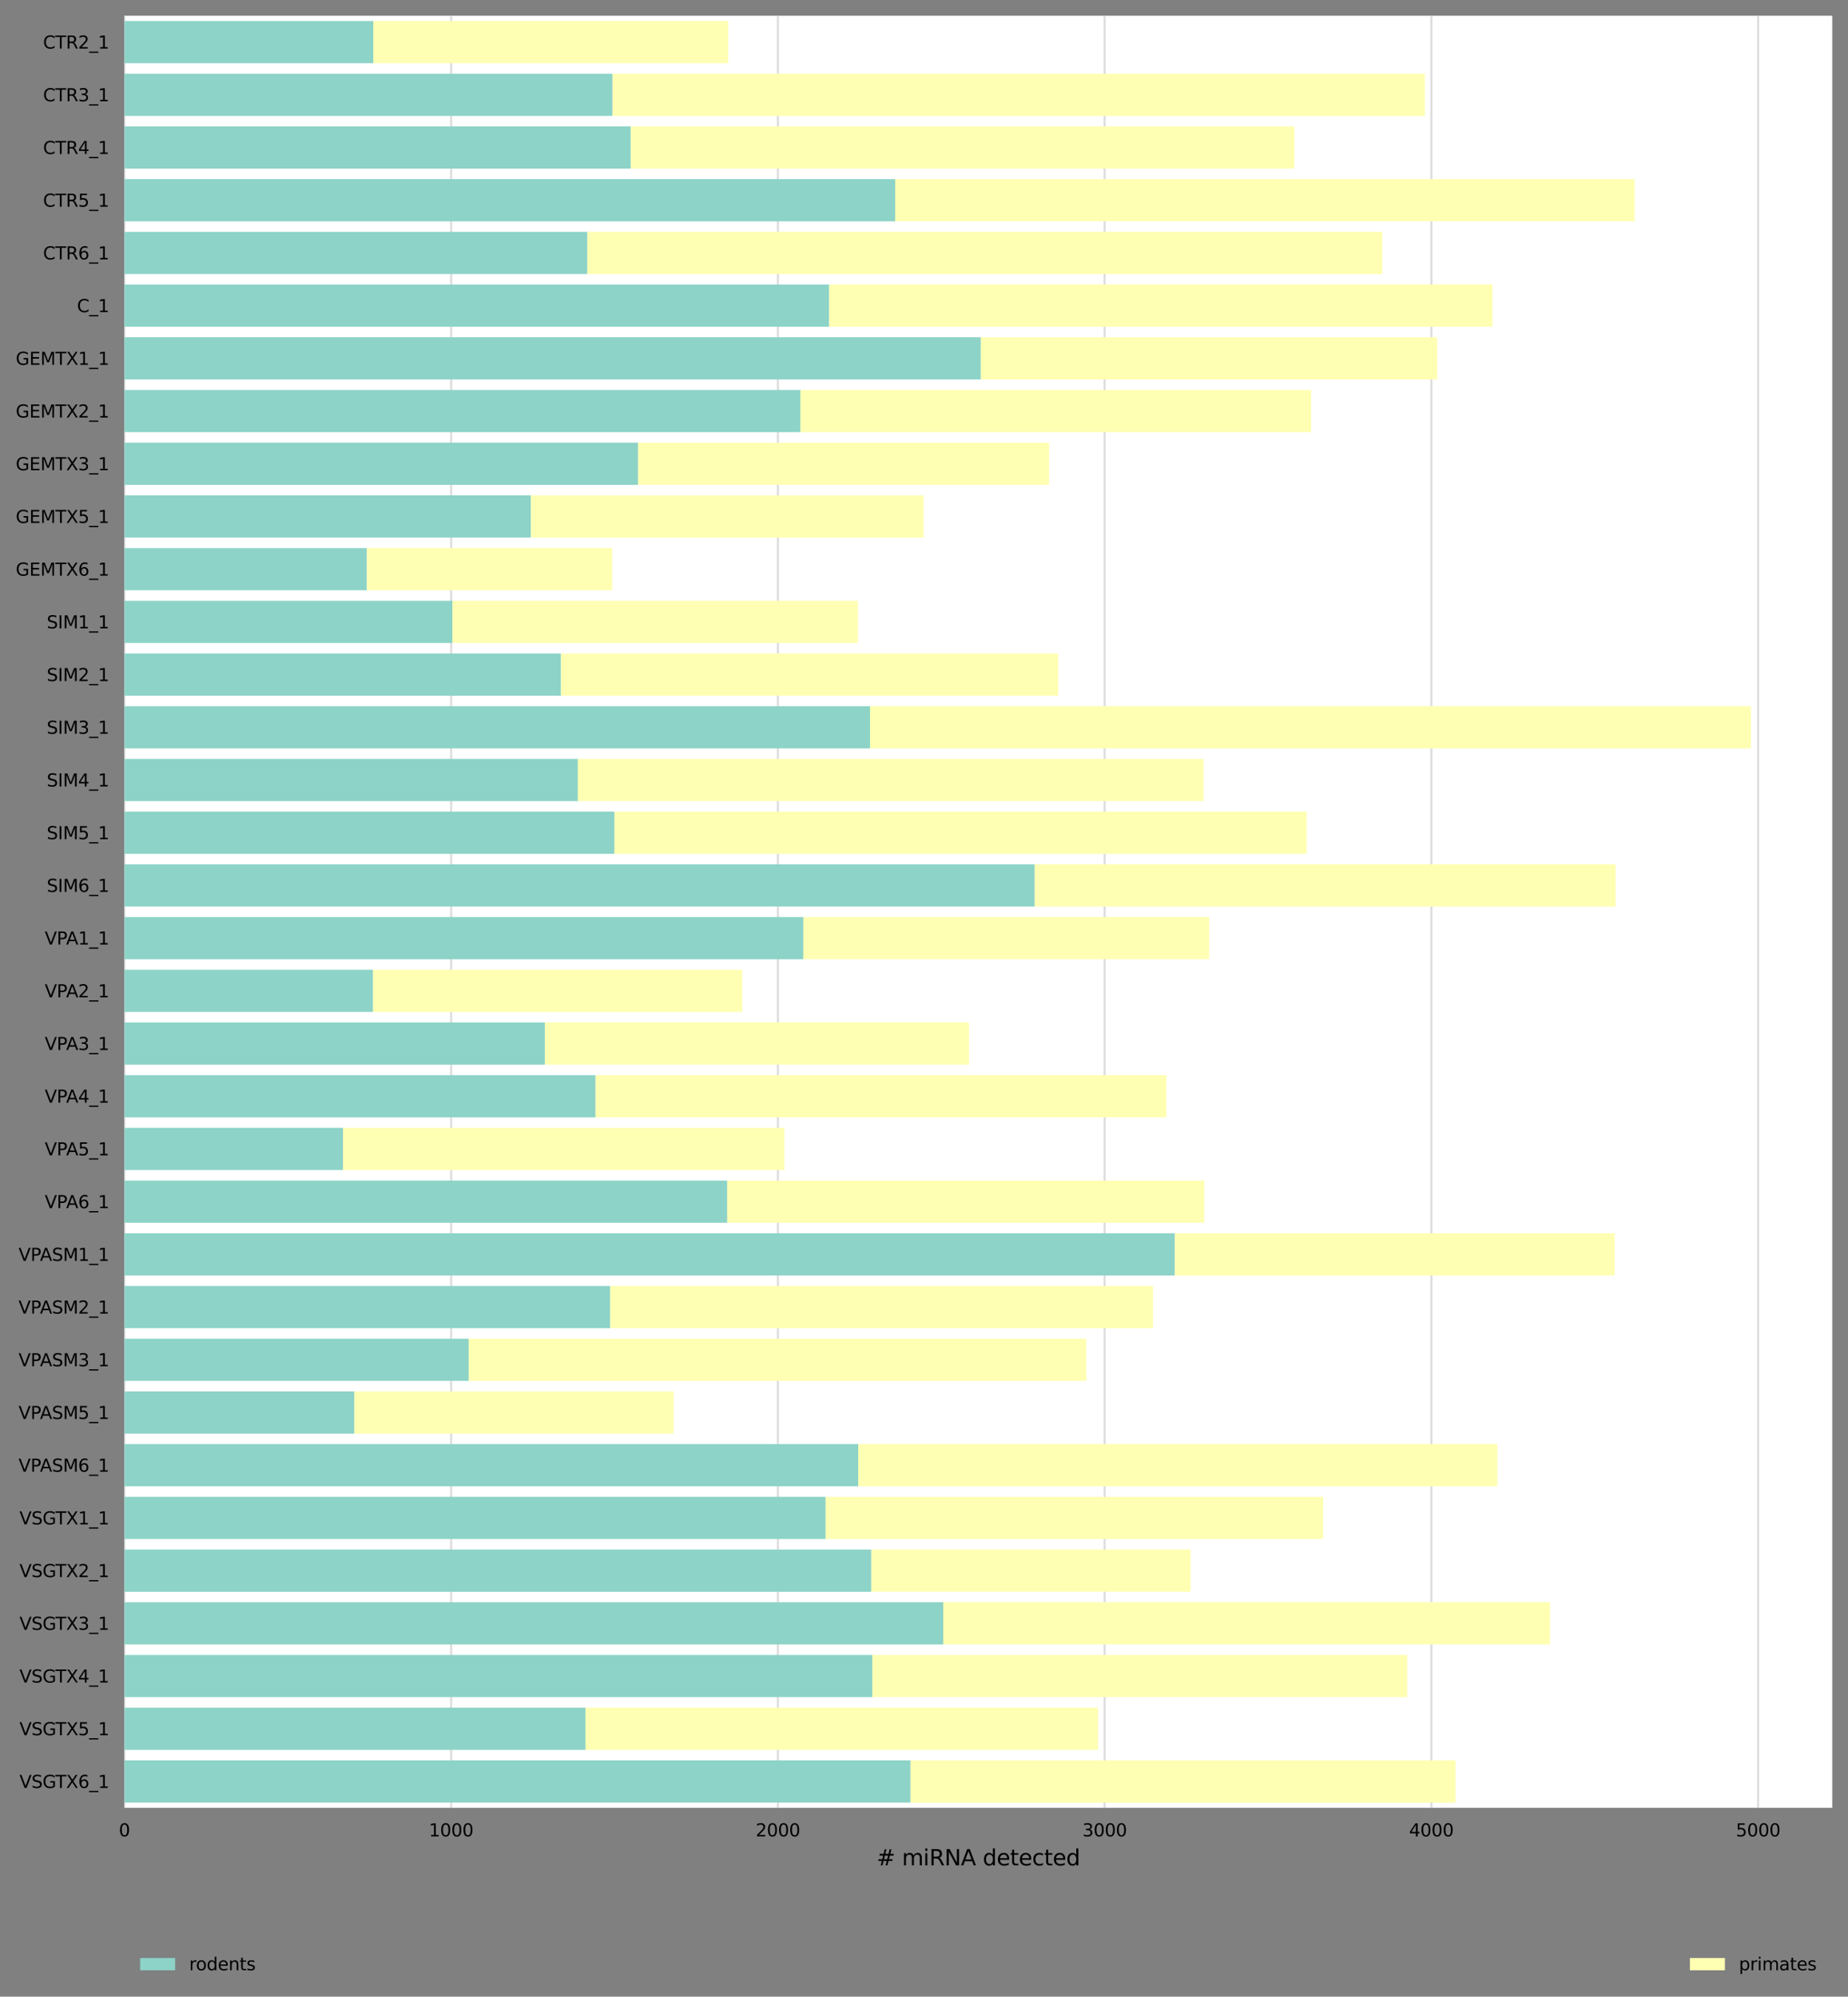 <?xml version="1.0" encoding="utf-8" standalone="no"?>
<!DOCTYPE svg PUBLIC "-//W3C//DTD SVG 1.1//EN"
  "http://www.w3.org/Graphics/SVG/1.1/DTD/svg11.dtd">
<svg xmlns:xlink="http://www.w3.org/1999/xlink" width="845.303pt" height="913.108pt" viewBox="0 0 845.303 913.108" xmlns="http://www.w3.org/2000/svg" version="1.1">
 <rect x="0" y="0" width="845.303" height="913.108" fill="#808080" stroke="none"/>
 <defs>
  <style type="text/css">*{stroke-linejoin: round; stroke-linecap: butt}</style>
 </defs>
 <g id="figure_1">
  <g id="axes_1">
   <g id="patch_1">
    <path d="M 56.903 826.748 
L 838.102 826.748 
L 838.102 7.2 
L 56.903 7.2 
z
" style="fill: #ffffff"/>
   </g>
   <g id="matplotlib.axis_1">
    <g id="xtick_1">
     <g id="line2d_1">
      <path d="M 56.903 826.748 
L 56.903 7.2 
" clip-path="url(#padfa90cf81)" style="fill: none; stroke: #dedede; stroke-linecap: square"/>
     </g>
     <g id="text_1">
      <!-- 0 -->
      <g transform="translate(54.358 839.827)scale(0.08 -0.08)">
       <defs>
        <path id="DejaVuSans-30" d="M 2034 4250 
Q 1547 4250 1301 3770 
Q 1056 3291 1056 2328 
Q 1056 1369 1301 889 
Q 1547 409 2034 409 
Q 2525 409 2770 889 
Q 3016 1369 3016 2328 
Q 3016 3291 2770 3770 
Q 2525 4250 2034 4250 
z
M 2034 4750 
Q 2819 4750 3233 4129 
Q 3647 3509 3647 2328 
Q 3647 1150 3233 529 
Q 2819 -91 2034 -91 
Q 1250 -91 836 529 
Q 422 1150 422 2328 
Q 422 3509 836 4129 
Q 1250 4750 2034 4750 
z
" transform="scale(0.016)"/>
       </defs>
       <use xlink:href="#DejaVuSans-30"/>
      </g>
     </g>
    </g>
    <g id="xtick_2">
     <g id="line2d_2">
      <path d="M 206.36 826.748 
L 206.36 7.2 
" clip-path="url(#padfa90cf81)" style="fill: none; stroke: #dedede; stroke-linecap: square"/>
     </g>
     <g id="text_2">
      <!-- 1000 -->
      <g transform="translate(196.18 839.827)scale(0.08 -0.08)">
       <defs>
        <path id="DejaVuSans-31" d="M 794 531 
L 1825 531 
L 1825 4091 
L 703 3866 
L 703 4441 
L 1819 4666 
L 2450 4666 
L 2450 531 
L 3481 531 
L 3481 0 
L 794 0 
L 794 531 
z
" transform="scale(0.016)"/>
       </defs>
       <use xlink:href="#DejaVuSans-31"/>
       <use xlink:href="#DejaVuSans-30" x="63.623"/>
       <use xlink:href="#DejaVuSans-30" x="127.246"/>
       <use xlink:href="#DejaVuSans-30" x="190.869"/>
      </g>
     </g>
    </g>
    <g id="xtick_3">
     <g id="line2d_3">
      <path d="M 355.818 826.748 
L 355.818 7.2 
" clip-path="url(#padfa90cf81)" style="fill: none; stroke: #dedede; stroke-linecap: square"/>
     </g>
     <g id="text_3">
      <!-- 2000 -->
      <g transform="translate(345.638 839.827)scale(0.08 -0.08)">
       <defs>
        <path id="DejaVuSans-32" d="M 1228 531 
L 3431 531 
L 3431 0 
L 469 0 
L 469 531 
Q 828 903 1448 1529 
Q 2069 2156 2228 2338 
Q 2531 2678 2651 2914 
Q 2772 3150 2772 3378 
Q 2772 3750 2511 3984 
Q 2250 4219 1831 4219 
Q 1534 4219 1204 4116 
Q 875 4013 500 3803 
L 500 4441 
Q 881 4594 1212 4672 
Q 1544 4750 1819 4750 
Q 2544 4750 2975 4387 
Q 3406 4025 3406 3419 
Q 3406 3131 3298 2873 
Q 3191 2616 2906 2266 
Q 2828 2175 2409 1742 
Q 1991 1309 1228 531 
z
" transform="scale(0.016)"/>
       </defs>
       <use xlink:href="#DejaVuSans-32"/>
       <use xlink:href="#DejaVuSans-30" x="63.623"/>
       <use xlink:href="#DejaVuSans-30" x="127.246"/>
       <use xlink:href="#DejaVuSans-30" x="190.869"/>
      </g>
     </g>
    </g>
    <g id="xtick_4">
     <g id="line2d_4">
      <path d="M 505.275 826.748 
L 505.275 7.2 
" clip-path="url(#padfa90cf81)" style="fill: none; stroke: #dedede; stroke-linecap: square"/>
     </g>
     <g id="text_4">
      <!-- 3000 -->
      <g transform="translate(495.095 839.827)scale(0.08 -0.08)">
       <defs>
        <path id="DejaVuSans-33" d="M 2597 2516 
Q 3050 2419 3304 2112 
Q 3559 1806 3559 1356 
Q 3559 666 3084 287 
Q 2609 -91 1734 -91 
Q 1441 -91 1130 -33 
Q 819 25 488 141 
L 488 750 
Q 750 597 1062 519 
Q 1375 441 1716 441 
Q 2309 441 2620 675 
Q 2931 909 2931 1356 
Q 2931 1769 2642 2001 
Q 2353 2234 1838 2234 
L 1294 2234 
L 1294 2753 
L 1863 2753 
Q 2328 2753 2575 2939 
Q 2822 3125 2822 3475 
Q 2822 3834 2567 4026 
Q 2313 4219 1838 4219 
Q 1578 4219 1281 4162 
Q 984 4106 628 3988 
L 628 4550 
Q 988 4650 1302 4700 
Q 1616 4750 1894 4750 
Q 2613 4750 3031 4423 
Q 3450 4097 3450 3541 
Q 3450 3153 3228 2886 
Q 3006 2619 2597 2516 
z
" transform="scale(0.016)"/>
       </defs>
       <use xlink:href="#DejaVuSans-33"/>
       <use xlink:href="#DejaVuSans-30" x="63.623"/>
       <use xlink:href="#DejaVuSans-30" x="127.246"/>
       <use xlink:href="#DejaVuSans-30" x="190.869"/>
      </g>
     </g>
    </g>
    <g id="xtick_5">
     <g id="line2d_5">
      <path d="M 654.733 826.748 
L 654.733 7.2 
" clip-path="url(#padfa90cf81)" style="fill: none; stroke: #dedede; stroke-linecap: square"/>
     </g>
     <g id="text_5">
      <!-- 4000 -->
      <g transform="translate(644.553 839.827)scale(0.08 -0.08)">
       <defs>
        <path id="DejaVuSans-34" d="M 2419 4116 
L 825 1625 
L 2419 1625 
L 2419 4116 
z
M 2253 4666 
L 3047 4666 
L 3047 1625 
L 3713 1625 
L 3713 1100 
L 3047 1100 
L 3047 0 
L 2419 0 
L 2419 1100 
L 313 1100 
L 313 1709 
L 2253 4666 
z
" transform="scale(0.016)"/>
       </defs>
       <use xlink:href="#DejaVuSans-34"/>
       <use xlink:href="#DejaVuSans-30" x="63.623"/>
       <use xlink:href="#DejaVuSans-30" x="127.246"/>
       <use xlink:href="#DejaVuSans-30" x="190.869"/>
      </g>
     </g>
    </g>
    <g id="xtick_6">
     <g id="line2d_6">
      <path d="M 804.191 826.748 
L 804.191 7.2 
" clip-path="url(#padfa90cf81)" style="fill: none; stroke: #dedede; stroke-linecap: square"/>
     </g>
     <g id="text_6">
      <!-- 5000 -->
      <g transform="translate(794.011 839.827)scale(0.08 -0.08)">
       <defs>
        <path id="DejaVuSans-35" d="M 691 4666 
L 3169 4666 
L 3169 4134 
L 1269 4134 
L 1269 2991 
Q 1406 3038 1543 3061 
Q 1681 3084 1819 3084 
Q 2600 3084 3056 2656 
Q 3513 2228 3513 1497 
Q 3513 744 3044 326 
Q 2575 -91 1722 -91 
Q 1428 -91 1123 -41 
Q 819 9 494 109 
L 494 744 
Q 775 591 1075 516 
Q 1375 441 1709 441 
Q 2250 441 2565 725 
Q 2881 1009 2881 1497 
Q 2881 1984 2565 2268 
Q 2250 2553 1709 2553 
Q 1456 2553 1204 2497 
Q 953 2441 691 2322 
L 691 4666 
z
" transform="scale(0.016)"/>
       </defs>
       <use xlink:href="#DejaVuSans-35"/>
       <use xlink:href="#DejaVuSans-30" x="63.623"/>
       <use xlink:href="#DejaVuSans-30" x="127.246"/>
       <use xlink:href="#DejaVuSans-30" x="190.869"/>
      </g>
     </g>
    </g>
    <g id="text_7">
     <!-- # miRNA detected -->
     <g transform="translate(400.992 853.089)scale(0.1 -0.1)">
      <defs>
       <path id="DejaVuSans-23" d="M 3272 2816 
L 2363 2816 
L 2100 1772 
L 3016 1772 
L 3272 2816 
z
M 2803 4594 
L 2478 3297 
L 3391 3297 
L 3719 4594 
L 4219 4594 
L 3897 3297 
L 4872 3297 
L 4872 2816 
L 3775 2816 
L 3519 1772 
L 4513 1772 
L 4513 1294 
L 3397 1294 
L 3072 0 
L 2572 0 
L 2894 1294 
L 1978 1294 
L 1656 0 
L 1153 0 
L 1478 1294 
L 494 1294 
L 494 1772 
L 1594 1772 
L 1856 2816 
L 850 2816 
L 850 3297 
L 1978 3297 
L 2297 4594 
L 2803 4594 
z
" transform="scale(0.016)"/>
       <path id="DejaVuSans-20" transform="scale(0.016)"/>
       <path id="DejaVuSans-6d" d="M 3328 2828 
Q 3544 3216 3844 3400 
Q 4144 3584 4550 3584 
Q 5097 3584 5394 3201 
Q 5691 2819 5691 2113 
L 5691 0 
L 5113 0 
L 5113 2094 
Q 5113 2597 4934 2840 
Q 4756 3084 4391 3084 
Q 3944 3084 3684 2787 
Q 3425 2491 3425 1978 
L 3425 0 
L 2847 0 
L 2847 2094 
Q 2847 2600 2669 2842 
Q 2491 3084 2119 3084 
Q 1678 3084 1418 2786 
Q 1159 2488 1159 1978 
L 1159 0 
L 581 0 
L 581 3500 
L 1159 3500 
L 1159 2956 
Q 1356 3278 1631 3431 
Q 1906 3584 2284 3584 
Q 2666 3584 2933 3390 
Q 3200 3197 3328 2828 
z
" transform="scale(0.016)"/>
       <path id="DejaVuSans-69" d="M 603 3500 
L 1178 3500 
L 1178 0 
L 603 0 
L 603 3500 
z
M 603 4863 
L 1178 4863 
L 1178 4134 
L 603 4134 
L 603 4863 
z
" transform="scale(0.016)"/>
       <path id="DejaVuSans-52" d="M 2841 2188 
Q 3044 2119 3236 1894 
Q 3428 1669 3622 1275 
L 4263 0 
L 3584 0 
L 2988 1197 
Q 2756 1666 2539 1819 
Q 2322 1972 1947 1972 
L 1259 1972 
L 1259 0 
L 628 0 
L 628 4666 
L 2053 4666 
Q 2853 4666 3247 4331 
Q 3641 3997 3641 3322 
Q 3641 2881 3436 2590 
Q 3231 2300 2841 2188 
z
M 1259 4147 
L 1259 2491 
L 2053 2491 
Q 2509 2491 2742 2702 
Q 2975 2913 2975 3322 
Q 2975 3731 2742 3939 
Q 2509 4147 2053 4147 
L 1259 4147 
z
" transform="scale(0.016)"/>
       <path id="DejaVuSans-4e" d="M 628 4666 
L 1478 4666 
L 3547 763 
L 3547 4666 
L 4159 4666 
L 4159 0 
L 3309 0 
L 1241 3903 
L 1241 0 
L 628 0 
L 628 4666 
z
" transform="scale(0.016)"/>
       <path id="DejaVuSans-41" d="M 2188 4044 
L 1331 1722 
L 3047 1722 
L 2188 4044 
z
M 1831 4666 
L 2547 4666 
L 4325 0 
L 3669 0 
L 3244 1197 
L 1141 1197 
L 716 0 
L 50 0 
L 1831 4666 
z
" transform="scale(0.016)"/>
       <path id="DejaVuSans-64" d="M 2906 2969 
L 2906 4863 
L 3481 4863 
L 3481 0 
L 2906 0 
L 2906 525 
Q 2725 213 2448 61 
Q 2172 -91 1784 -91 
Q 1150 -91 751 415 
Q 353 922 353 1747 
Q 353 2572 751 3078 
Q 1150 3584 1784 3584 
Q 2172 3584 2448 3432 
Q 2725 3281 2906 2969 
z
M 947 1747 
Q 947 1113 1208 752 
Q 1469 391 1925 391 
Q 2381 391 2643 752 
Q 2906 1113 2906 1747 
Q 2906 2381 2643 2742 
Q 2381 3103 1925 3103 
Q 1469 3103 1208 2742 
Q 947 2381 947 1747 
z
" transform="scale(0.016)"/>
       <path id="DejaVuSans-65" d="M 3597 1894 
L 3597 1613 
L 953 1613 
Q 991 1019 1311 708 
Q 1631 397 2203 397 
Q 2534 397 2845 478 
Q 3156 559 3463 722 
L 3463 178 
Q 3153 47 2828 -22 
Q 2503 -91 2169 -91 
Q 1331 -91 842 396 
Q 353 884 353 1716 
Q 353 2575 817 3079 
Q 1281 3584 2069 3584 
Q 2775 3584 3186 3129 
Q 3597 2675 3597 1894 
z
M 3022 2063 
Q 3016 2534 2758 2815 
Q 2500 3097 2075 3097 
Q 1594 3097 1305 2825 
Q 1016 2553 972 2059 
L 3022 2063 
z
" transform="scale(0.016)"/>
       <path id="DejaVuSans-74" d="M 1172 4494 
L 1172 3500 
L 2356 3500 
L 2356 3053 
L 1172 3053 
L 1172 1153 
Q 1172 725 1289 603 
Q 1406 481 1766 481 
L 2356 481 
L 2356 0 
L 1766 0 
Q 1100 0 847 248 
Q 594 497 594 1153 
L 594 3053 
L 172 3053 
L 172 3500 
L 594 3500 
L 594 4494 
L 1172 4494 
z
" transform="scale(0.016)"/>
       <path id="DejaVuSans-63" d="M 3122 3366 
L 3122 2828 
Q 2878 2963 2633 3030 
Q 2388 3097 2138 3097 
Q 1578 3097 1268 2742 
Q 959 2388 959 1747 
Q 959 1106 1268 751 
Q 1578 397 2138 397 
Q 2388 397 2633 464 
Q 2878 531 3122 666 
L 3122 134 
Q 2881 22 2623 -34 
Q 2366 -91 2075 -91 
Q 1284 -91 818 406 
Q 353 903 353 1747 
Q 353 2603 823 3093 
Q 1294 3584 2113 3584 
Q 2378 3584 2631 3529 
Q 2884 3475 3122 3366 
z
" transform="scale(0.016)"/>
      </defs>
      <use xlink:href="#DejaVuSans-23"/>
      <use xlink:href="#DejaVuSans-20" x="83.789"/>
      <use xlink:href="#DejaVuSans-6d" x="115.576"/>
      <use xlink:href="#DejaVuSans-69" x="212.988"/>
      <use xlink:href="#DejaVuSans-52" x="240.771"/>
      <use xlink:href="#DejaVuSans-4e" x="310.254"/>
      <use xlink:href="#DejaVuSans-41" x="385.059"/>
      <use xlink:href="#DejaVuSans-20" x="453.467"/>
      <use xlink:href="#DejaVuSans-64" x="485.254"/>
      <use xlink:href="#DejaVuSans-65" x="548.73"/>
      <use xlink:href="#DejaVuSans-74" x="610.254"/>
      <use xlink:href="#DejaVuSans-65" x="649.463"/>
      <use xlink:href="#DejaVuSans-63" x="710.986"/>
      <use xlink:href="#DejaVuSans-74" x="765.967"/>
      <use xlink:href="#DejaVuSans-65" x="805.176"/>
      <use xlink:href="#DejaVuSans-64" x="866.699"/>
     </g>
    </g>
   </g>
   <g id="matplotlib.axis_2">
    <g id="ytick_1">
     <g id="text_8">
      <!-- CTR2_1 -->
      <g transform="translate(19.691 22.221)scale(0.08 -0.08)">
       <defs>
        <path id="DejaVuSans-43" d="M 4122 4306 
L 4122 3641 
Q 3803 3938 3442 4084 
Q 3081 4231 2675 4231 
Q 1875 4231 1450 3742 
Q 1025 3253 1025 2328 
Q 1025 1406 1450 917 
Q 1875 428 2675 428 
Q 3081 428 3442 575 
Q 3803 722 4122 1019 
L 4122 359 
Q 3791 134 3420 21 
Q 3050 -91 2638 -91 
Q 1578 -91 968 557 
Q 359 1206 359 2328 
Q 359 3453 968 4101 
Q 1578 4750 2638 4750 
Q 3056 4750 3426 4639 
Q 3797 4528 4122 4306 
z
" transform="scale(0.016)"/>
        <path id="DejaVuSans-54" d="M -19 4666 
L 3928 4666 
L 3928 4134 
L 2272 4134 
L 2272 0 
L 1638 0 
L 1638 4134 
L -19 4134 
L -19 4666 
z
" transform="scale(0.016)"/>
        <path id="DejaVuSans-5f" d="M 3263 -1063 
L 3263 -1509 
L -63 -1509 
L -63 -1063 
L 3263 -1063 
z
" transform="scale(0.016)"/>
       </defs>
       <use xlink:href="#DejaVuSans-43"/>
       <use xlink:href="#DejaVuSans-54" x="69.824"/>
       <use xlink:href="#DejaVuSans-52" x="130.908"/>
       <use xlink:href="#DejaVuSans-32" x="200.391"/>
       <use xlink:href="#DejaVuSans-5f" x="264.014"/>
       <use xlink:href="#DejaVuSans-31" x="314.014"/>
      </g>
     </g>
    </g>
    <g id="ytick_2">
     <g id="text_9">
      <!-- CTR3_1 -->
      <g transform="translate(19.691 46.325)scale(0.08 -0.08)">
       <use xlink:href="#DejaVuSans-43"/>
       <use xlink:href="#DejaVuSans-54" x="69.824"/>
       <use xlink:href="#DejaVuSans-52" x="130.908"/>
       <use xlink:href="#DejaVuSans-33" x="200.391"/>
       <use xlink:href="#DejaVuSans-5f" x="264.014"/>
       <use xlink:href="#DejaVuSans-31" x="314.014"/>
      </g>
     </g>
    </g>
    <g id="ytick_3">
     <g id="text_10">
      <!-- CTR4_1 -->
      <g transform="translate(19.691 70.43)scale(0.08 -0.08)">
       <use xlink:href="#DejaVuSans-43"/>
       <use xlink:href="#DejaVuSans-54" x="69.824"/>
       <use xlink:href="#DejaVuSans-52" x="130.908"/>
       <use xlink:href="#DejaVuSans-34" x="200.391"/>
       <use xlink:href="#DejaVuSans-5f" x="264.014"/>
       <use xlink:href="#DejaVuSans-31" x="314.014"/>
      </g>
     </g>
    </g>
    <g id="ytick_4">
     <g id="text_11">
      <!-- CTR5_1 -->
      <g transform="translate(19.691 94.534)scale(0.08 -0.08)">
       <use xlink:href="#DejaVuSans-43"/>
       <use xlink:href="#DejaVuSans-54" x="69.824"/>
       <use xlink:href="#DejaVuSans-52" x="130.908"/>
       <use xlink:href="#DejaVuSans-35" x="200.391"/>
       <use xlink:href="#DejaVuSans-5f" x="264.014"/>
       <use xlink:href="#DejaVuSans-31" x="314.014"/>
      </g>
     </g>
    </g>
    <g id="ytick_5">
     <g id="text_12">
      <!-- CTR6_1 -->
      <g transform="translate(19.691 118.638)scale(0.08 -0.08)">
       <defs>
        <path id="DejaVuSans-36" d="M 2113 2584 
Q 1688 2584 1439 2293 
Q 1191 2003 1191 1497 
Q 1191 994 1439 701 
Q 1688 409 2113 409 
Q 2538 409 2786 701 
Q 3034 994 3034 1497 
Q 3034 2003 2786 2293 
Q 2538 2584 2113 2584 
z
M 3366 4563 
L 3366 3988 
Q 3128 4100 2886 4159 
Q 2644 4219 2406 4219 
Q 1781 4219 1451 3797 
Q 1122 3375 1075 2522 
Q 1259 2794 1537 2939 
Q 1816 3084 2150 3084 
Q 2853 3084 3261 2657 
Q 3669 2231 3669 1497 
Q 3669 778 3244 343 
Q 2819 -91 2113 -91 
Q 1303 -91 875 529 
Q 447 1150 447 2328 
Q 447 3434 972 4092 
Q 1497 4750 2381 4750 
Q 2619 4750 2861 4703 
Q 3103 4656 3366 4563 
z
" transform="scale(0.016)"/>
       </defs>
       <use xlink:href="#DejaVuSans-43"/>
       <use xlink:href="#DejaVuSans-54" x="69.824"/>
       <use xlink:href="#DejaVuSans-52" x="130.908"/>
       <use xlink:href="#DejaVuSans-36" x="200.391"/>
       <use xlink:href="#DejaVuSans-5f" x="264.014"/>
       <use xlink:href="#DejaVuSans-31" x="314.014"/>
      </g>
     </g>
    </g>
    <g id="ytick_6">
     <g id="text_13">
      <!-- C_1 -->
      <g transform="translate(35.226 142.743)scale(0.08 -0.08)">
       <use xlink:href="#DejaVuSans-43"/>
       <use xlink:href="#DejaVuSans-5f" x="69.824"/>
       <use xlink:href="#DejaVuSans-31" x="119.824"/>
      </g>
     </g>
    </g>
    <g id="ytick_7">
     <g id="text_14">
      <!-- GEMTX1_1 -->
      <g transform="translate(7.2 166.847)scale(0.08 -0.08)">
       <defs>
        <path id="DejaVuSans-47" d="M 3809 666 
L 3809 1919 
L 2778 1919 
L 2778 2438 
L 4434 2438 
L 4434 434 
Q 4069 175 3628 42 
Q 3188 -91 2688 -91 
Q 1594 -91 976 548 
Q 359 1188 359 2328 
Q 359 3472 976 4111 
Q 1594 4750 2688 4750 
Q 3144 4750 3555 4637 
Q 3966 4525 4313 4306 
L 4313 3634 
Q 3963 3931 3569 4081 
Q 3175 4231 2741 4231 
Q 1884 4231 1454 3753 
Q 1025 3275 1025 2328 
Q 1025 1384 1454 906 
Q 1884 428 2741 428 
Q 3075 428 3337 486 
Q 3600 544 3809 666 
z
" transform="scale(0.016)"/>
        <path id="DejaVuSans-45" d="M 628 4666 
L 3578 4666 
L 3578 4134 
L 1259 4134 
L 1259 2753 
L 3481 2753 
L 3481 2222 
L 1259 2222 
L 1259 531 
L 3634 531 
L 3634 0 
L 628 0 
L 628 4666 
z
" transform="scale(0.016)"/>
        <path id="DejaVuSans-4d" d="M 628 4666 
L 1569 4666 
L 2759 1491 
L 3956 4666 
L 4897 4666 
L 4897 0 
L 4281 0 
L 4281 4097 
L 3078 897 
L 2444 897 
L 1241 4097 
L 1241 0 
L 628 0 
L 628 4666 
z
" transform="scale(0.016)"/>
        <path id="DejaVuSans-58" d="M 403 4666 
L 1081 4666 
L 2241 2931 
L 3406 4666 
L 4084 4666 
L 2584 2425 
L 4184 0 
L 3506 0 
L 2194 1984 
L 872 0 
L 191 0 
L 1856 2491 
L 403 4666 
z
" transform="scale(0.016)"/>
       </defs>
       <use xlink:href="#DejaVuSans-47"/>
       <use xlink:href="#DejaVuSans-45" x="77.49"/>
       <use xlink:href="#DejaVuSans-4d" x="140.674"/>
       <use xlink:href="#DejaVuSans-54" x="226.953"/>
       <use xlink:href="#DejaVuSans-58" x="288.037"/>
       <use xlink:href="#DejaVuSans-31" x="356.543"/>
       <use xlink:href="#DejaVuSans-5f" x="420.166"/>
       <use xlink:href="#DejaVuSans-31" x="470.166"/>
      </g>
     </g>
    </g>
    <g id="ytick_8">
     <g id="text_15">
      <!-- GEMTX2_1 -->
      <g transform="translate(7.2 190.951)scale(0.08 -0.08)">
       <use xlink:href="#DejaVuSans-47"/>
       <use xlink:href="#DejaVuSans-45" x="77.49"/>
       <use xlink:href="#DejaVuSans-4d" x="140.674"/>
       <use xlink:href="#DejaVuSans-54" x="226.953"/>
       <use xlink:href="#DejaVuSans-58" x="288.037"/>
       <use xlink:href="#DejaVuSans-32" x="356.543"/>
       <use xlink:href="#DejaVuSans-5f" x="420.166"/>
       <use xlink:href="#DejaVuSans-31" x="470.166"/>
      </g>
     </g>
    </g>
    <g id="ytick_9">
     <g id="text_16">
      <!-- GEMTX3_1 -->
      <g transform="translate(7.2 215.056)scale(0.08 -0.08)">
       <use xlink:href="#DejaVuSans-47"/>
       <use xlink:href="#DejaVuSans-45" x="77.49"/>
       <use xlink:href="#DejaVuSans-4d" x="140.674"/>
       <use xlink:href="#DejaVuSans-54" x="226.953"/>
       <use xlink:href="#DejaVuSans-58" x="288.037"/>
       <use xlink:href="#DejaVuSans-33" x="356.543"/>
       <use xlink:href="#DejaVuSans-5f" x="420.166"/>
       <use xlink:href="#DejaVuSans-31" x="470.166"/>
      </g>
     </g>
    </g>
    <g id="ytick_10">
     <g id="text_17">
      <!-- GEMTX5_1 -->
      <g transform="translate(7.2 239.16)scale(0.08 -0.08)">
       <use xlink:href="#DejaVuSans-47"/>
       <use xlink:href="#DejaVuSans-45" x="77.49"/>
       <use xlink:href="#DejaVuSans-4d" x="140.674"/>
       <use xlink:href="#DejaVuSans-54" x="226.953"/>
       <use xlink:href="#DejaVuSans-58" x="288.037"/>
       <use xlink:href="#DejaVuSans-35" x="356.543"/>
       <use xlink:href="#DejaVuSans-5f" x="420.166"/>
       <use xlink:href="#DejaVuSans-31" x="470.166"/>
      </g>
     </g>
    </g>
    <g id="ytick_11">
     <g id="text_18">
      <!-- GEMTX6_1 -->
      <g transform="translate(7.2 263.264)scale(0.08 -0.08)">
       <use xlink:href="#DejaVuSans-47"/>
       <use xlink:href="#DejaVuSans-45" x="77.49"/>
       <use xlink:href="#DejaVuSans-4d" x="140.674"/>
       <use xlink:href="#DejaVuSans-54" x="226.953"/>
       <use xlink:href="#DejaVuSans-58" x="288.037"/>
       <use xlink:href="#DejaVuSans-36" x="356.543"/>
       <use xlink:href="#DejaVuSans-5f" x="420.166"/>
       <use xlink:href="#DejaVuSans-31" x="470.166"/>
      </g>
     </g>
    </g>
    <g id="ytick_12">
     <g id="text_19">
      <!-- SIM1_1 -->
      <g transform="translate(21.381 287.369)scale(0.08 -0.08)">
       <defs>
        <path id="DejaVuSans-53" d="M 3425 4513 
L 3425 3897 
Q 3066 4069 2747 4153 
Q 2428 4238 2131 4238 
Q 1616 4238 1336 4038 
Q 1056 3838 1056 3469 
Q 1056 3159 1242 3001 
Q 1428 2844 1947 2747 
L 2328 2669 
Q 3034 2534 3370 2195 
Q 3706 1856 3706 1288 
Q 3706 609 3251 259 
Q 2797 -91 1919 -91 
Q 1588 -91 1214 -16 
Q 841 59 441 206 
L 441 856 
Q 825 641 1194 531 
Q 1563 422 1919 422 
Q 2459 422 2753 634 
Q 3047 847 3047 1241 
Q 3047 1584 2836 1778 
Q 2625 1972 2144 2069 
L 1759 2144 
Q 1053 2284 737 2584 
Q 422 2884 422 3419 
Q 422 4038 858 4394 
Q 1294 4750 2059 4750 
Q 2388 4750 2728 4690 
Q 3069 4631 3425 4513 
z
" transform="scale(0.016)"/>
        <path id="DejaVuSans-49" d="M 628 4666 
L 1259 4666 
L 1259 0 
L 628 0 
L 628 4666 
z
" transform="scale(0.016)"/>
       </defs>
       <use xlink:href="#DejaVuSans-53"/>
       <use xlink:href="#DejaVuSans-49" x="63.477"/>
       <use xlink:href="#DejaVuSans-4d" x="92.969"/>
       <use xlink:href="#DejaVuSans-31" x="179.248"/>
       <use xlink:href="#DejaVuSans-5f" x="242.871"/>
       <use xlink:href="#DejaVuSans-31" x="292.871"/>
      </g>
     </g>
    </g>
    <g id="ytick_13">
     <g id="text_20">
      <!-- SIM2_1 -->
      <g transform="translate(21.381 311.473)scale(0.08 -0.08)">
       <use xlink:href="#DejaVuSans-53"/>
       <use xlink:href="#DejaVuSans-49" x="63.477"/>
       <use xlink:href="#DejaVuSans-4d" x="92.969"/>
       <use xlink:href="#DejaVuSans-32" x="179.248"/>
       <use xlink:href="#DejaVuSans-5f" x="242.871"/>
       <use xlink:href="#DejaVuSans-31" x="292.871"/>
      </g>
     </g>
    </g>
    <g id="ytick_14">
     <g id="text_21">
      <!-- SIM3_1 -->
      <g transform="translate(21.381 335.577)scale(0.08 -0.08)">
       <use xlink:href="#DejaVuSans-53"/>
       <use xlink:href="#DejaVuSans-49" x="63.477"/>
       <use xlink:href="#DejaVuSans-4d" x="92.969"/>
       <use xlink:href="#DejaVuSans-33" x="179.248"/>
       <use xlink:href="#DejaVuSans-5f" x="242.871"/>
       <use xlink:href="#DejaVuSans-31" x="292.871"/>
      </g>
     </g>
    </g>
    <g id="ytick_15">
     <g id="text_22">
      <!-- SIM4_1 -->
      <g transform="translate(21.381 359.682)scale(0.08 -0.08)">
       <use xlink:href="#DejaVuSans-53"/>
       <use xlink:href="#DejaVuSans-49" x="63.477"/>
       <use xlink:href="#DejaVuSans-4d" x="92.969"/>
       <use xlink:href="#DejaVuSans-34" x="179.248"/>
       <use xlink:href="#DejaVuSans-5f" x="242.871"/>
       <use xlink:href="#DejaVuSans-31" x="292.871"/>
      </g>
     </g>
    </g>
    <g id="ytick_16">
     <g id="text_23">
      <!-- SIM5_1 -->
      <g transform="translate(21.381 383.786)scale(0.08 -0.08)">
       <use xlink:href="#DejaVuSans-53"/>
       <use xlink:href="#DejaVuSans-49" x="63.477"/>
       <use xlink:href="#DejaVuSans-4d" x="92.969"/>
       <use xlink:href="#DejaVuSans-35" x="179.248"/>
       <use xlink:href="#DejaVuSans-5f" x="242.871"/>
       <use xlink:href="#DejaVuSans-31" x="292.871"/>
      </g>
     </g>
    </g>
    <g id="ytick_17">
     <g id="text_24">
      <!-- SIM6_1 -->
      <g transform="translate(21.381 407.89)scale(0.08 -0.08)">
       <use xlink:href="#DejaVuSans-53"/>
       <use xlink:href="#DejaVuSans-49" x="63.477"/>
       <use xlink:href="#DejaVuSans-4d" x="92.969"/>
       <use xlink:href="#DejaVuSans-36" x="179.248"/>
       <use xlink:href="#DejaVuSans-5f" x="242.871"/>
       <use xlink:href="#DejaVuSans-31" x="292.871"/>
      </g>
     </g>
    </g>
    <g id="ytick_18">
     <g id="text_25">
      <!-- VPA1_1 -->
      <g transform="translate(20.464 431.954)scale(0.08 -0.08)">
       <defs>
        <path id="DejaVuSans-56" d="M 1831 0 
L 50 4666 
L 709 4666 
L 2188 738 
L 3669 4666 
L 4325 4666 
L 2547 0 
L 1831 0 
z
" transform="scale(0.016)"/>
        <path id="DejaVuSans-50" d="M 1259 4147 
L 1259 2394 
L 2053 2394 
Q 2494 2394 2734 2622 
Q 2975 2850 2975 3272 
Q 2975 3691 2734 3919 
Q 2494 4147 2053 4147 
L 1259 4147 
z
M 628 4666 
L 2053 4666 
Q 2838 4666 3239 4311 
Q 3641 3956 3641 3272 
Q 3641 2581 3239 2228 
Q 2838 1875 2053 1875 
L 1259 1875 
L 1259 0 
L 628 0 
L 628 4666 
z
" transform="scale(0.016)"/>
       </defs>
       <use xlink:href="#DejaVuSans-56"/>
       <use xlink:href="#DejaVuSans-50" x="68.408"/>
       <use xlink:href="#DejaVuSans-41" x="122.336"/>
       <use xlink:href="#DejaVuSans-31" x="190.744"/>
       <use xlink:href="#DejaVuSans-5f" x="254.367"/>
       <use xlink:href="#DejaVuSans-31" x="304.367"/>
      </g>
     </g>
    </g>
    <g id="ytick_19">
     <g id="text_26">
      <!-- VPA2_1 -->
      <g transform="translate(20.464 456.099)scale(0.08 -0.08)">
       <use xlink:href="#DejaVuSans-56"/>
       <use xlink:href="#DejaVuSans-50" x="68.408"/>
       <use xlink:href="#DejaVuSans-41" x="122.336"/>
       <use xlink:href="#DejaVuSans-32" x="190.744"/>
       <use xlink:href="#DejaVuSans-5f" x="254.367"/>
       <use xlink:href="#DejaVuSans-31" x="304.367"/>
      </g>
     </g>
    </g>
    <g id="ytick_20">
     <g id="text_27">
      <!-- VPA3_1 -->
      <g transform="translate(20.464 480.204)scale(0.08 -0.08)">
       <use xlink:href="#DejaVuSans-56"/>
       <use xlink:href="#DejaVuSans-50" x="68.408"/>
       <use xlink:href="#DejaVuSans-41" x="122.336"/>
       <use xlink:href="#DejaVuSans-33" x="190.744"/>
       <use xlink:href="#DejaVuSans-5f" x="254.367"/>
       <use xlink:href="#DejaVuSans-31" x="304.367"/>
      </g>
     </g>
    </g>
    <g id="ytick_21">
     <g id="text_28">
      <!-- VPA4_1 -->
      <g transform="translate(20.464 504.267)scale(0.08 -0.08)">
       <use xlink:href="#DejaVuSans-56"/>
       <use xlink:href="#DejaVuSans-50" x="68.408"/>
       <use xlink:href="#DejaVuSans-41" x="122.336"/>
       <use xlink:href="#DejaVuSans-34" x="190.744"/>
       <use xlink:href="#DejaVuSans-5f" x="254.367"/>
       <use xlink:href="#DejaVuSans-31" x="304.367"/>
      </g>
     </g>
    </g>
    <g id="ytick_22">
     <g id="text_29">
      <!-- VPA5_1 -->
      <g transform="translate(20.464 528.372)scale(0.08 -0.08)">
       <use xlink:href="#DejaVuSans-56"/>
       <use xlink:href="#DejaVuSans-50" x="68.408"/>
       <use xlink:href="#DejaVuSans-41" x="122.336"/>
       <use xlink:href="#DejaVuSans-35" x="190.744"/>
       <use xlink:href="#DejaVuSans-5f" x="254.367"/>
       <use xlink:href="#DejaVuSans-31" x="304.367"/>
      </g>
     </g>
    </g>
    <g id="ytick_23">
     <g id="text_30">
      <!-- VPA6_1 -->
      <g transform="translate(20.464 552.517)scale(0.08 -0.08)">
       <use xlink:href="#DejaVuSans-56"/>
       <use xlink:href="#DejaVuSans-50" x="68.408"/>
       <use xlink:href="#DejaVuSans-41" x="122.336"/>
       <use xlink:href="#DejaVuSans-36" x="190.744"/>
       <use xlink:href="#DejaVuSans-5f" x="254.367"/>
       <use xlink:href="#DejaVuSans-31" x="304.367"/>
      </g>
     </g>
    </g>
    <g id="ytick_24">
     <g id="text_31">
      <!-- VPASM1_1 -->
      <g transform="translate(8.482 576.621)scale(0.08 -0.08)">
       <use xlink:href="#DejaVuSans-56"/>
       <use xlink:href="#DejaVuSans-50" x="68.408"/>
       <use xlink:href="#DejaVuSans-41" x="122.336"/>
       <use xlink:href="#DejaVuSans-53" x="190.744"/>
       <use xlink:href="#DejaVuSans-4d" x="254.221"/>
       <use xlink:href="#DejaVuSans-31" x="340.5"/>
       <use xlink:href="#DejaVuSans-5f" x="404.123"/>
       <use xlink:href="#DejaVuSans-31" x="454.123"/>
      </g>
     </g>
    </g>
    <g id="ytick_25">
     <g id="text_32">
      <!-- VPASM2_1 -->
      <g transform="translate(8.482 600.725)scale(0.08 -0.08)">
       <use xlink:href="#DejaVuSans-56"/>
       <use xlink:href="#DejaVuSans-50" x="68.408"/>
       <use xlink:href="#DejaVuSans-41" x="122.336"/>
       <use xlink:href="#DejaVuSans-53" x="190.744"/>
       <use xlink:href="#DejaVuSans-4d" x="254.221"/>
       <use xlink:href="#DejaVuSans-32" x="340.5"/>
       <use xlink:href="#DejaVuSans-5f" x="404.123"/>
       <use xlink:href="#DejaVuSans-31" x="454.123"/>
      </g>
     </g>
    </g>
    <g id="ytick_26">
     <g id="text_33">
      <!-- VPASM3_1 -->
      <g transform="translate(8.482 624.83)scale(0.08 -0.08)">
       <use xlink:href="#DejaVuSans-56"/>
       <use xlink:href="#DejaVuSans-50" x="68.408"/>
       <use xlink:href="#DejaVuSans-41" x="122.336"/>
       <use xlink:href="#DejaVuSans-53" x="190.744"/>
       <use xlink:href="#DejaVuSans-4d" x="254.221"/>
       <use xlink:href="#DejaVuSans-33" x="340.5"/>
       <use xlink:href="#DejaVuSans-5f" x="404.123"/>
       <use xlink:href="#DejaVuSans-31" x="454.123"/>
      </g>
     </g>
    </g>
    <g id="ytick_27">
     <g id="text_34">
      <!-- VPASM5_1 -->
      <g transform="translate(8.482 648.934)scale(0.08 -0.08)">
       <use xlink:href="#DejaVuSans-56"/>
       <use xlink:href="#DejaVuSans-50" x="68.408"/>
       <use xlink:href="#DejaVuSans-41" x="122.336"/>
       <use xlink:href="#DejaVuSans-53" x="190.744"/>
       <use xlink:href="#DejaVuSans-4d" x="254.221"/>
       <use xlink:href="#DejaVuSans-35" x="340.5"/>
       <use xlink:href="#DejaVuSans-5f" x="404.123"/>
       <use xlink:href="#DejaVuSans-31" x="454.123"/>
      </g>
     </g>
    </g>
    <g id="ytick_28">
     <g id="text_35">
      <!-- VPASM6_1 -->
      <g transform="translate(8.482 673.038)scale(0.08 -0.08)">
       <use xlink:href="#DejaVuSans-56"/>
       <use xlink:href="#DejaVuSans-50" x="68.408"/>
       <use xlink:href="#DejaVuSans-41" x="122.336"/>
       <use xlink:href="#DejaVuSans-53" x="190.744"/>
       <use xlink:href="#DejaVuSans-4d" x="254.221"/>
       <use xlink:href="#DejaVuSans-36" x="340.5"/>
       <use xlink:href="#DejaVuSans-5f" x="404.123"/>
       <use xlink:href="#DejaVuSans-31" x="454.123"/>
      </g>
     </g>
    </g>
    <g id="ytick_29">
     <g id="text_36">
      <!-- VSGTX1_1 -->
      <g transform="translate(8.896 697.143)scale(0.08 -0.08)">
       <use xlink:href="#DejaVuSans-56"/>
       <use xlink:href="#DejaVuSans-53" x="68.408"/>
       <use xlink:href="#DejaVuSans-47" x="131.885"/>
       <use xlink:href="#DejaVuSans-54" x="205.75"/>
       <use xlink:href="#DejaVuSans-58" x="266.834"/>
       <use xlink:href="#DejaVuSans-31" x="335.34"/>
       <use xlink:href="#DejaVuSans-5f" x="398.963"/>
       <use xlink:href="#DejaVuSans-31" x="448.963"/>
      </g>
     </g>
    </g>
    <g id="ytick_30">
     <g id="text_37">
      <!-- VSGTX2_1 -->
      <g transform="translate(8.896 721.247)scale(0.08 -0.08)">
       <use xlink:href="#DejaVuSans-56"/>
       <use xlink:href="#DejaVuSans-53" x="68.408"/>
       <use xlink:href="#DejaVuSans-47" x="131.885"/>
       <use xlink:href="#DejaVuSans-54" x="205.75"/>
       <use xlink:href="#DejaVuSans-58" x="266.834"/>
       <use xlink:href="#DejaVuSans-32" x="335.34"/>
       <use xlink:href="#DejaVuSans-5f" x="398.963"/>
       <use xlink:href="#DejaVuSans-31" x="448.963"/>
      </g>
     </g>
    </g>
    <g id="ytick_31">
     <g id="text_38">
      <!-- VSGTX3_1 -->
      <g transform="translate(8.896 745.351)scale(0.08 -0.08)">
       <use xlink:href="#DejaVuSans-56"/>
       <use xlink:href="#DejaVuSans-53" x="68.408"/>
       <use xlink:href="#DejaVuSans-47" x="131.885"/>
       <use xlink:href="#DejaVuSans-54" x="205.75"/>
       <use xlink:href="#DejaVuSans-58" x="266.834"/>
       <use xlink:href="#DejaVuSans-33" x="335.34"/>
       <use xlink:href="#DejaVuSans-5f" x="398.963"/>
       <use xlink:href="#DejaVuSans-31" x="448.963"/>
      </g>
     </g>
    </g>
    <g id="ytick_32">
     <g id="text_39">
      <!-- VSGTX4_1 -->
      <g transform="translate(8.896 769.456)scale(0.08 -0.08)">
       <use xlink:href="#DejaVuSans-56"/>
       <use xlink:href="#DejaVuSans-53" x="68.408"/>
       <use xlink:href="#DejaVuSans-47" x="131.885"/>
       <use xlink:href="#DejaVuSans-54" x="205.75"/>
       <use xlink:href="#DejaVuSans-58" x="266.834"/>
       <use xlink:href="#DejaVuSans-34" x="335.34"/>
       <use xlink:href="#DejaVuSans-5f" x="398.963"/>
       <use xlink:href="#DejaVuSans-31" x="448.963"/>
      </g>
     </g>
    </g>
    <g id="ytick_33">
     <g id="text_40">
      <!-- VSGTX5_1 -->
      <g transform="translate(8.896 793.56)scale(0.08 -0.08)">
       <use xlink:href="#DejaVuSans-56"/>
       <use xlink:href="#DejaVuSans-53" x="68.408"/>
       <use xlink:href="#DejaVuSans-47" x="131.885"/>
       <use xlink:href="#DejaVuSans-54" x="205.75"/>
       <use xlink:href="#DejaVuSans-58" x="266.834"/>
       <use xlink:href="#DejaVuSans-35" x="335.34"/>
       <use xlink:href="#DejaVuSans-5f" x="398.963"/>
       <use xlink:href="#DejaVuSans-31" x="448.963"/>
      </g>
     </g>
    </g>
    <g id="ytick_34">
     <g id="text_41">
      <!-- VSGTX6_1 -->
      <g transform="translate(8.896 817.664)scale(0.08 -0.08)">
       <use xlink:href="#DejaVuSans-56"/>
       <use xlink:href="#DejaVuSans-53" x="68.408"/>
       <use xlink:href="#DejaVuSans-47" x="131.885"/>
       <use xlink:href="#DejaVuSans-54" x="205.75"/>
       <use xlink:href="#DejaVuSans-58" x="266.834"/>
       <use xlink:href="#DejaVuSans-36" x="335.34"/>
       <use xlink:href="#DejaVuSans-5f" x="398.963"/>
       <use xlink:href="#DejaVuSans-31" x="448.963"/>
      </g>
     </g>
    </g>
   </g>
   <g id="patch_2">
    <path d="M 56.903 9.61 
L 170.789 9.61 
L 170.789 28.894 
L 56.903 28.894 
z
" clip-path="url(#padfa90cf81)" style="fill: #8dd3c7"/>
   </g>
   <g id="patch_3">
    <path d="M 56.903 33.715 
L 280.192 33.715 
L 280.192 52.998 
L 56.903 52.998 
z
" clip-path="url(#padfa90cf81)" style="fill: #8dd3c7"/>
   </g>
   <g id="patch_4">
    <path d="M 56.903 57.819 
L 288.562 57.819 
L 288.562 77.103 
L 56.903 77.103 
z
" clip-path="url(#padfa90cf81)" style="fill: #8dd3c7"/>
   </g>
   <g id="patch_5">
    <path d="M 56.903 81.923 
L 409.473 81.923 
L 409.473 101.207 
L 56.903 101.207 
z
" clip-path="url(#padfa90cf81)" style="fill: #8dd3c7"/>
   </g>
   <g id="patch_6">
    <path d="M 56.903 106.028 
L 268.684 106.028 
L 268.684 125.311 
L 56.903 125.311 
z
" clip-path="url(#padfa90cf81)" style="fill: #8dd3c7"/>
   </g>
   <g id="patch_7">
    <path d="M 56.903 130.132 
L 379.283 130.132 
L 379.283 149.416 
L 56.903 149.416 
z
" clip-path="url(#padfa90cf81)" style="fill: #8dd3c7"/>
   </g>
   <g id="patch_8">
    <path d="M 56.903 154.237 
L 448.631 154.237 
L 448.631 173.52 
L 56.903 173.52 
z
" clip-path="url(#padfa90cf81)" style="fill: #8dd3c7"/>
   </g>
   <g id="patch_9">
    <path d="M 56.903 178.341 
L 366.13 178.341 
L 366.13 197.624 
L 56.903 197.624 
z
" clip-path="url(#padfa90cf81)" style="fill: #8dd3c7"/>
   </g>
   <g id="patch_10">
    <path d="M 56.903 202.445 
L 291.85 202.445 
L 291.85 221.729 
L 56.903 221.729 
z
" clip-path="url(#padfa90cf81)" style="fill: #8dd3c7"/>
   </g>
   <g id="patch_11">
    <path d="M 56.903 226.55 
L 242.828 226.55 
L 242.828 245.833 
L 56.903 245.833 
z
" clip-path="url(#padfa90cf81)" style="fill: #8dd3c7"/>
   </g>
   <g id="patch_12">
    <path d="M 56.903 250.654 
L 167.8 250.654 
L 167.8 269.937 
L 56.903 269.937 
z
" clip-path="url(#padfa90cf81)" style="fill: #8dd3c7"/>
   </g>
   <g id="patch_13">
    <path d="M 56.903 274.758 
L 206.958 274.758 
L 206.958 294.042 
L 56.903 294.042 
z
" clip-path="url(#padfa90cf81)" style="fill: #8dd3c7"/>
   </g>
   <g id="patch_14">
    <path d="M 56.903 298.863 
L 256.578 298.863 
L 256.578 318.146 
L 56.903 318.146 
z
" clip-path="url(#padfa90cf81)" style="fill: #8dd3c7"/>
   </g>
   <g id="patch_15">
    <path d="M 56.903 322.967 
L 397.965 322.967 
L 397.965 342.25 
L 56.903 342.25 
z
" clip-path="url(#padfa90cf81)" style="fill: #8dd3c7"/>
   </g>
   <g id="patch_16">
    <path d="M 56.903 347.071 
L 264.35 347.071 
L 264.35 366.355 
L 56.903 366.355 
z
" clip-path="url(#padfa90cf81)" style="fill: #8dd3c7"/>
   </g>
   <g id="patch_17">
    <path d="M 56.903 371.176 
L 281.089 371.176 
L 281.089 390.459 
L 56.903 390.459 
z
" clip-path="url(#padfa90cf81)" style="fill: #8dd3c7"/>
   </g>
   <g id="patch_18">
    <path d="M 56.903 395.28 
L 473.291 395.28 
L 473.291 414.563 
L 56.903 414.563 
z
" clip-path="url(#padfa90cf81)" style="fill: #8dd3c7"/>
   </g>
   <g id="patch_19">
    <path d="M 56.903 419.384 
L 367.475 419.384 
L 367.475 438.668 
L 56.903 438.668 
z
" clip-path="url(#padfa90cf81)" style="fill: #8dd3c7"/>
   </g>
   <g id="patch_20">
    <path d="M 56.903 443.489 
L 170.64 443.489 
L 170.64 462.772 
L 56.903 462.772 
z
" clip-path="url(#padfa90cf81)" style="fill: #8dd3c7"/>
   </g>
   <g id="patch_21">
    <path d="M 56.903 467.593 
L 249.254 467.593 
L 249.254 486.877 
L 56.903 486.877 
z
" clip-path="url(#padfa90cf81)" style="fill: #8dd3c7"/>
   </g>
   <g id="patch_22">
    <path d="M 56.903 491.697 
L 272.42 491.697 
L 272.42 510.981 
L 56.903 510.981 
z
" clip-path="url(#padfa90cf81)" style="fill: #8dd3c7"/>
   </g>
   <g id="patch_23">
    <path d="M 56.903 515.802 
L 156.89 515.802 
L 156.89 535.085 
L 56.903 535.085 
z
" clip-path="url(#padfa90cf81)" style="fill: #8dd3c7"/>
   </g>
   <g id="patch_24">
    <path d="M 56.903 539.906 
L 332.652 539.906 
L 332.652 559.19 
L 56.903 559.19 
z
" clip-path="url(#padfa90cf81)" style="fill: #8dd3c7"/>
   </g>
   <g id="patch_25">
    <path d="M 56.903 564.01 
L 537.409 564.01 
L 537.409 583.294 
L 56.903 583.294 
z
" clip-path="url(#padfa90cf81)" style="fill: #8dd3c7"/>
   </g>
   <g id="patch_26">
    <path d="M 56.903 588.115 
L 279.146 588.115 
L 279.146 607.398 
L 56.903 607.398 
z
" clip-path="url(#padfa90cf81)" style="fill: #8dd3c7"/>
   </g>
   <g id="patch_27">
    <path d="M 56.903 612.219 
L 214.431 612.219 
L 214.431 631.503 
L 56.903 631.503 
z
" clip-path="url(#padfa90cf81)" style="fill: #8dd3c7"/>
   </g>
   <g id="patch_28">
    <path d="M 56.903 636.323 
L 162.121 636.323 
L 162.121 655.607 
L 56.903 655.607 
z
" clip-path="url(#padfa90cf81)" style="fill: #8dd3c7"/>
   </g>
   <g id="patch_29">
    <path d="M 56.903 660.428 
L 392.584 660.428 
L 392.584 679.711 
L 56.903 679.711 
z
" clip-path="url(#padfa90cf81)" style="fill: #8dd3c7"/>
   </g>
   <g id="patch_30">
    <path d="M 56.903 684.532 
L 377.639 684.532 
L 377.639 703.816 
L 56.903 703.816 
z
" clip-path="url(#padfa90cf81)" style="fill: #8dd3c7"/>
   </g>
   <g id="patch_31">
    <path d="M 56.903 708.637 
L 398.563 708.637 
L 398.563 727.92 
L 56.903 727.92 
z
" clip-path="url(#padfa90cf81)" style="fill: #8dd3c7"/>
   </g>
   <g id="patch_32">
    <path d="M 56.903 732.741 
L 431.443 732.741 
L 431.443 752.024 
L 56.903 752.024 
z
" clip-path="url(#padfa90cf81)" style="fill: #8dd3c7"/>
   </g>
   <g id="patch_33">
    <path d="M 56.903 756.845 
L 399.011 756.845 
L 399.011 776.129 
L 56.903 776.129 
z
" clip-path="url(#padfa90cf81)" style="fill: #8dd3c7"/>
   </g>
   <g id="patch_34">
    <path d="M 56.903 780.95 
L 267.787 780.95 
L 267.787 800.233 
L 56.903 800.233 
z
" clip-path="url(#padfa90cf81)" style="fill: #8dd3c7"/>
   </g>
   <g id="patch_35">
    <path d="M 56.903 805.054 
L 416.498 805.054 
L 416.498 824.337 
L 56.903 824.337 
z
" clip-path="url(#padfa90cf81)" style="fill: #8dd3c7"/>
   </g>
   <g id="patch_36">
    <path d="M 170.789 9.61 
L 333.1 9.61 
L 333.1 28.894 
L 170.789 28.894 
z
" clip-path="url(#padfa90cf81)" style="fill: #ffffb3"/>
   </g>
   <g id="patch_37">
    <path d="M 280.192 33.715 
L 651.744 33.715 
L 651.744 52.998 
L 280.192 52.998 
z
" clip-path="url(#padfa90cf81)" style="fill: #ffffb3"/>
   </g>
   <g id="patch_38">
    <path d="M 288.562 57.819 
L 592.11 57.819 
L 592.11 77.103 
L 288.562 77.103 
z
" clip-path="url(#padfa90cf81)" style="fill: #ffffb3"/>
   </g>
   <g id="patch_39">
    <path d="M 409.473 81.923 
L 747.696 81.923 
L 747.696 101.207 
L 409.473 101.207 
z
" clip-path="url(#padfa90cf81)" style="fill: #ffffb3"/>
   </g>
   <g id="patch_40">
    <path d="M 268.684 106.028 
L 632.314 106.028 
L 632.314 125.311 
L 268.684 125.311 
z
" clip-path="url(#padfa90cf81)" style="fill: #ffffb3"/>
   </g>
   <g id="patch_41">
    <path d="M 379.283 130.132 
L 682.682 130.132 
L 682.682 149.416 
L 379.283 149.416 
z
" clip-path="url(#padfa90cf81)" style="fill: #ffffb3"/>
   </g>
   <g id="patch_42">
    <path d="M 448.631 154.237 
L 657.423 154.237 
L 657.423 173.52 
L 448.631 173.52 
z
" clip-path="url(#padfa90cf81)" style="fill: #ffffb3"/>
   </g>
   <g id="patch_43">
    <path d="M 366.13 178.341 
L 599.733 178.341 
L 599.733 197.624 
L 366.13 197.624 
z
" clip-path="url(#padfa90cf81)" style="fill: #ffffb3"/>
   </g>
   <g id="patch_44">
    <path d="M 291.85 202.445 
L 479.868 202.445 
L 479.868 221.729 
L 291.85 221.729 
z
" clip-path="url(#padfa90cf81)" style="fill: #ffffb3"/>
   </g>
   <g id="patch_45">
    <path d="M 242.828 226.55 
L 422.476 226.55 
L 422.476 245.833 
L 242.828 245.833 
z
" clip-path="url(#padfa90cf81)" style="fill: #ffffb3"/>
   </g>
   <g id="patch_46">
    <path d="M 167.8 250.654 
L 280.043 250.654 
L 280.043 269.937 
L 167.8 269.937 
z
" clip-path="url(#padfa90cf81)" style="fill: #ffffb3"/>
   </g>
   <g id="patch_47">
    <path d="M 206.958 274.758 
L 392.435 274.758 
L 392.435 294.042 
L 206.958 294.042 
z
" clip-path="url(#padfa90cf81)" style="fill: #ffffb3"/>
   </g>
   <g id="patch_48">
    <path d="M 256.578 298.863 
L 484.052 298.863 
L 484.052 318.146 
L 256.578 318.146 
z
" clip-path="url(#padfa90cf81)" style="fill: #ffffb3"/>
   </g>
   <g id="patch_49">
    <path d="M 397.965 322.967 
L 800.903 322.967 
L 800.903 342.25 
L 397.965 342.25 
z
" clip-path="url(#padfa90cf81)" style="fill: #ffffb3"/>
   </g>
   <g id="patch_50">
    <path d="M 264.35 347.071 
L 550.561 347.071 
L 550.561 366.355 
L 264.35 366.355 
z
" clip-path="url(#padfa90cf81)" style="fill: #ffffb3"/>
   </g>
   <g id="patch_51">
    <path d="M 281.089 371.176 
L 597.64 371.176 
L 597.64 390.459 
L 281.089 390.459 
z
" clip-path="url(#padfa90cf81)" style="fill: #ffffb3"/>
   </g>
   <g id="patch_52">
    <path d="M 473.291 395.28 
L 739.027 395.28 
L 739.027 414.563 
L 473.291 414.563 
z
" clip-path="url(#padfa90cf81)" style="fill: #ffffb3"/>
   </g>
   <g id="patch_53">
    <path d="M 367.475 419.384 
L 553.102 419.384 
L 553.102 438.668 
L 367.475 438.668 
z
" clip-path="url(#padfa90cf81)" style="fill: #ffffb3"/>
   </g>
   <g id="patch_54">
    <path d="M 170.64 443.489 
L 339.527 443.489 
L 339.527 462.772 
L 170.64 462.772 
z
" clip-path="url(#padfa90cf81)" style="fill: #ffffb3"/>
   </g>
   <g id="patch_55">
    <path d="M 249.254 467.593 
L 443.25 467.593 
L 443.25 486.877 
L 249.254 486.877 
z
" clip-path="url(#padfa90cf81)" style="fill: #ffffb3"/>
   </g>
   <g id="patch_56">
    <path d="M 272.42 491.697 
L 533.523 491.697 
L 533.523 510.981 
L 272.42 510.981 
z
" clip-path="url(#padfa90cf81)" style="fill: #ffffb3"/>
   </g>
   <g id="patch_57">
    <path d="M 156.89 515.802 
L 358.807 515.802 
L 358.807 535.085 
L 156.89 535.085 
z
" clip-path="url(#padfa90cf81)" style="fill: #ffffb3"/>
   </g>
   <g id="patch_58">
    <path d="M 332.652 539.906 
L 550.86 539.906 
L 550.86 559.19 
L 332.652 559.19 
z
" clip-path="url(#padfa90cf81)" style="fill: #ffffb3"/>
   </g>
   <g id="patch_59">
    <path d="M 537.409 564.01 
L 738.579 564.01 
L 738.579 583.294 
L 537.409 583.294 
z
" clip-path="url(#padfa90cf81)" style="fill: #ffffb3"/>
   </g>
   <g id="patch_60">
    <path d="M 279.146 588.115 
L 527.395 588.115 
L 527.395 607.398 
L 279.146 607.398 
z
" clip-path="url(#padfa90cf81)" style="fill: #ffffb3"/>
   </g>
   <g id="patch_61">
    <path d="M 214.431 612.219 
L 496.906 612.219 
L 496.906 631.503 
L 214.431 631.503 
z
" clip-path="url(#padfa90cf81)" style="fill: #ffffb3"/>
   </g>
   <g id="patch_62">
    <path d="M 162.121 636.323 
L 308.141 636.323 
L 308.141 655.607 
L 162.121 655.607 
z
" clip-path="url(#padfa90cf81)" style="fill: #ffffb3"/>
   </g>
   <g id="patch_63">
    <path d="M 392.584 660.428 
L 684.923 660.428 
L 684.923 679.711 
L 392.584 679.711 
z
" clip-path="url(#padfa90cf81)" style="fill: #ffffb3"/>
   </g>
   <g id="patch_64">
    <path d="M 377.639 684.532 
L 605.262 684.532 
L 605.262 703.816 
L 377.639 703.816 
z
" clip-path="url(#padfa90cf81)" style="fill: #ffffb3"/>
   </g>
   <g id="patch_65">
    <path d="M 398.563 708.637 
L 544.583 708.637 
L 544.583 727.92 
L 398.563 727.92 
z
" clip-path="url(#padfa90cf81)" style="fill: #ffffb3"/>
   </g>
   <g id="patch_66">
    <path d="M 431.443 732.741 
L 708.986 732.741 
L 708.986 752.024 
L 431.443 752.024 
z
" clip-path="url(#padfa90cf81)" style="fill: #ffffb3"/>
   </g>
   <g id="patch_67">
    <path d="M 399.011 756.845 
L 643.673 756.845 
L 643.673 776.129 
L 399.011 776.129 
z
" clip-path="url(#padfa90cf81)" style="fill: #ffffb3"/>
   </g>
   <g id="patch_68">
    <path d="M 267.787 780.95 
L 502.286 780.95 
L 502.286 800.233 
L 267.787 800.233 
z
" clip-path="url(#padfa90cf81)" style="fill: #ffffb3"/>
   </g>
   <g id="patch_69">
    <path d="M 416.498 805.054 
L 665.793 805.054 
L 665.793 824.337 
L 416.498 824.337 
z
" clip-path="url(#padfa90cf81)" style="fill: #ffffb3"/>
   </g>
   <g id="text_42">
    <!-- miRTrace: Contamination Check -->
    <g transform="translate(319.999 -20.52)scale(0.16 -0.16)">
     <defs>
      <path id="DejaVuSans-72" d="M 2631 2963 
Q 2534 3019 2420 3045 
Q 2306 3072 2169 3072 
Q 1681 3072 1420 2755 
Q 1159 2438 1159 1844 
L 1159 0 
L 581 0 
L 581 3500 
L 1159 3500 
L 1159 2956 
Q 1341 3275 1631 3429 
Q 1922 3584 2338 3584 
Q 2397 3584 2469 3576 
Q 2541 3569 2628 3553 
L 2631 2963 
z
" transform="scale(0.016)"/>
      <path id="DejaVuSans-61" d="M 2194 1759 
Q 1497 1759 1228 1600 
Q 959 1441 959 1056 
Q 959 750 1161 570 
Q 1363 391 1709 391 
Q 2188 391 2477 730 
Q 2766 1069 2766 1631 
L 2766 1759 
L 2194 1759 
z
M 3341 1997 
L 3341 0 
L 2766 0 
L 2766 531 
Q 2569 213 2275 61 
Q 1981 -91 1556 -91 
Q 1019 -91 701 211 
Q 384 513 384 1019 
Q 384 1609 779 1909 
Q 1175 2209 1959 2209 
L 2766 2209 
L 2766 2266 
Q 2766 2663 2505 2880 
Q 2244 3097 1772 3097 
Q 1472 3097 1187 3025 
Q 903 2953 641 2809 
L 641 3341 
Q 956 3463 1253 3523 
Q 1550 3584 1831 3584 
Q 2591 3584 2966 3190 
Q 3341 2797 3341 1997 
z
" transform="scale(0.016)"/>
      <path id="DejaVuSans-3a" d="M 750 794 
L 1409 794 
L 1409 0 
L 750 0 
L 750 794 
z
M 750 3309 
L 1409 3309 
L 1409 2516 
L 750 2516 
L 750 3309 
z
" transform="scale(0.016)"/>
      <path id="DejaVuSans-6f" d="M 1959 3097 
Q 1497 3097 1228 2736 
Q 959 2375 959 1747 
Q 959 1119 1226 758 
Q 1494 397 1959 397 
Q 2419 397 2687 759 
Q 2956 1122 2956 1747 
Q 2956 2369 2687 2733 
Q 2419 3097 1959 3097 
z
M 1959 3584 
Q 2709 3584 3137 3096 
Q 3566 2609 3566 1747 
Q 3566 888 3137 398 
Q 2709 -91 1959 -91 
Q 1206 -91 779 398 
Q 353 888 353 1747 
Q 353 2609 779 3096 
Q 1206 3584 1959 3584 
z
" transform="scale(0.016)"/>
      <path id="DejaVuSans-6e" d="M 3513 2113 
L 3513 0 
L 2938 0 
L 2938 2094 
Q 2938 2591 2744 2837 
Q 2550 3084 2163 3084 
Q 1697 3084 1428 2787 
Q 1159 2491 1159 1978 
L 1159 0 
L 581 0 
L 581 3500 
L 1159 3500 
L 1159 2956 
Q 1366 3272 1645 3428 
Q 1925 3584 2291 3584 
Q 2894 3584 3203 3211 
Q 3513 2838 3513 2113 
z
" transform="scale(0.016)"/>
      <path id="DejaVuSans-68" d="M 3513 2113 
L 3513 0 
L 2938 0 
L 2938 2094 
Q 2938 2591 2744 2837 
Q 2550 3084 2163 3084 
Q 1697 3084 1428 2787 
Q 1159 2491 1159 1978 
L 1159 0 
L 581 0 
L 581 4863 
L 1159 4863 
L 1159 2956 
Q 1366 3272 1645 3428 
Q 1925 3584 2291 3584 
Q 2894 3584 3203 3211 
Q 3513 2838 3513 2113 
z
" transform="scale(0.016)"/>
      <path id="DejaVuSans-6b" d="M 581 4863 
L 1159 4863 
L 1159 1991 
L 2875 3500 
L 3609 3500 
L 1753 1863 
L 3688 0 
L 2938 0 
L 1159 1709 
L 1159 0 
L 581 0 
L 581 4863 
z
" transform="scale(0.016)"/>
     </defs>
     <use xlink:href="#DejaVuSans-6d"/>
     <use xlink:href="#DejaVuSans-69" x="97.412"/>
     <use xlink:href="#DejaVuSans-52" x="125.195"/>
     <use xlink:href="#DejaVuSans-54" x="187.428"/>
     <use xlink:href="#DejaVuSans-72" x="233.762"/>
     <use xlink:href="#DejaVuSans-61" x="274.875"/>
     <use xlink:href="#DejaVuSans-63" x="336.154"/>
     <use xlink:href="#DejaVuSans-65" x="391.135"/>
     <use xlink:href="#DejaVuSans-3a" x="452.658"/>
     <use xlink:href="#DejaVuSans-20" x="486.35"/>
     <use xlink:href="#DejaVuSans-43" x="518.137"/>
     <use xlink:href="#DejaVuSans-6f" x="587.961"/>
     <use xlink:href="#DejaVuSans-6e" x="649.143"/>
     <use xlink:href="#DejaVuSans-74" x="712.521"/>
     <use xlink:href="#DejaVuSans-61" x="751.73"/>
     <use xlink:href="#DejaVuSans-6d" x="813.01"/>
     <use xlink:href="#DejaVuSans-69" x="910.422"/>
     <use xlink:href="#DejaVuSans-6e" x="938.205"/>
     <use xlink:href="#DejaVuSans-61" x="1001.584"/>
     <use xlink:href="#DejaVuSans-74" x="1062.863"/>
     <use xlink:href="#DejaVuSans-69" x="1102.072"/>
     <use xlink:href="#DejaVuSans-6f" x="1129.855"/>
     <use xlink:href="#DejaVuSans-6e" x="1191.037"/>
     <use xlink:href="#DejaVuSans-20" x="1254.416"/>
     <use xlink:href="#DejaVuSans-43" x="1286.203"/>
     <use xlink:href="#DejaVuSans-68" x="1356.027"/>
     <use xlink:href="#DejaVuSans-65" x="1419.406"/>
     <use xlink:href="#DejaVuSans-63" x="1480.93"/>
     <use xlink:href="#DejaVuSans-6b" x="1535.91"/>
    </g>
   </g>
   <g id="legend_1">
    <g id="patch_70">
     <path d="M 64.103 901.044 
L 80.103 901.044 
L 80.103 895.444 
L 64.103 895.444 
z
" style="fill: #8dd3c7"/>
    </g>
    <g id="text_43">
     <!-- rodents -->
     <g transform="translate(86.502 901.044)scale(0.08 -0.08)">
      <defs>
       <path id="DejaVuSans-73" d="M 2834 3397 
L 2834 2853 
Q 2591 2978 2328 3040 
Q 2066 3103 1784 3103 
Q 1356 3103 1142 2972 
Q 928 2841 928 2578 
Q 928 2378 1081 2264 
Q 1234 2150 1697 2047 
L 1894 2003 
Q 2506 1872 2764 1633 
Q 3022 1394 3022 966 
Q 3022 478 2636 193 
Q 2250 -91 1575 -91 
Q 1294 -91 989 -36 
Q 684 19 347 128 
L 347 722 
Q 666 556 975 473 
Q 1284 391 1588 391 
Q 1994 391 2212 530 
Q 2431 669 2431 922 
Q 2431 1156 2273 1281 
Q 2116 1406 1581 1522 
L 1381 1569 
Q 847 1681 609 1914 
Q 372 2147 372 2553 
Q 372 3047 722 3315 
Q 1072 3584 1716 3584 
Q 2034 3584 2315 3537 
Q 2597 3491 2834 3397 
z
" transform="scale(0.016)"/>
      </defs>
      <use xlink:href="#DejaVuSans-72"/>
      <use xlink:href="#DejaVuSans-6f" x="38.863"/>
      <use xlink:href="#DejaVuSans-64" x="100.045"/>
      <use xlink:href="#DejaVuSans-65" x="163.521"/>
      <use xlink:href="#DejaVuSans-6e" x="225.045"/>
      <use xlink:href="#DejaVuSans-74" x="288.424"/>
      <use xlink:href="#DejaVuSans-73" x="327.633"/>
     </g>
    </g>
    <g id="patch_71">
     <path d="M 772.991 901.044 
L 788.991 901.044 
L 788.991 895.444 
L 772.991 895.444 
z
" style="fill: #ffffb3"/>
    </g>
    <g id="text_44">
     <!-- primates -->
     <g transform="translate(795.391 901.044)scale(0.08 -0.08)">
      <defs>
       <path id="DejaVuSans-70" d="M 1159 525 
L 1159 -1331 
L 581 -1331 
L 581 3500 
L 1159 3500 
L 1159 2969 
Q 1341 3281 1617 3432 
Q 1894 3584 2278 3584 
Q 2916 3584 3314 3078 
Q 3713 2572 3713 1747 
Q 3713 922 3314 415 
Q 2916 -91 2278 -91 
Q 1894 -91 1617 61 
Q 1341 213 1159 525 
z
M 3116 1747 
Q 3116 2381 2855 2742 
Q 2594 3103 2138 3103 
Q 1681 3103 1420 2742 
Q 1159 2381 1159 1747 
Q 1159 1113 1420 752 
Q 1681 391 2138 391 
Q 2594 391 2855 752 
Q 3116 1113 3116 1747 
z
" transform="scale(0.016)"/>
      </defs>
      <use xlink:href="#DejaVuSans-70"/>
      <use xlink:href="#DejaVuSans-72" x="63.477"/>
      <use xlink:href="#DejaVuSans-69" x="104.59"/>
      <use xlink:href="#DejaVuSans-6d" x="132.373"/>
      <use xlink:href="#DejaVuSans-61" x="229.785"/>
      <use xlink:href="#DejaVuSans-74" x="291.064"/>
      <use xlink:href="#DejaVuSans-65" x="330.273"/>
      <use xlink:href="#DejaVuSans-73" x="391.797"/>
     </g>
    </g>
   </g>
  </g>
 </g>
 <defs>
  <clipPath id="padfa90cf81">
   <rect x="56.903" y="7.2" width="781.2" height="819.548"/>
  </clipPath>
 </defs>
</svg>

